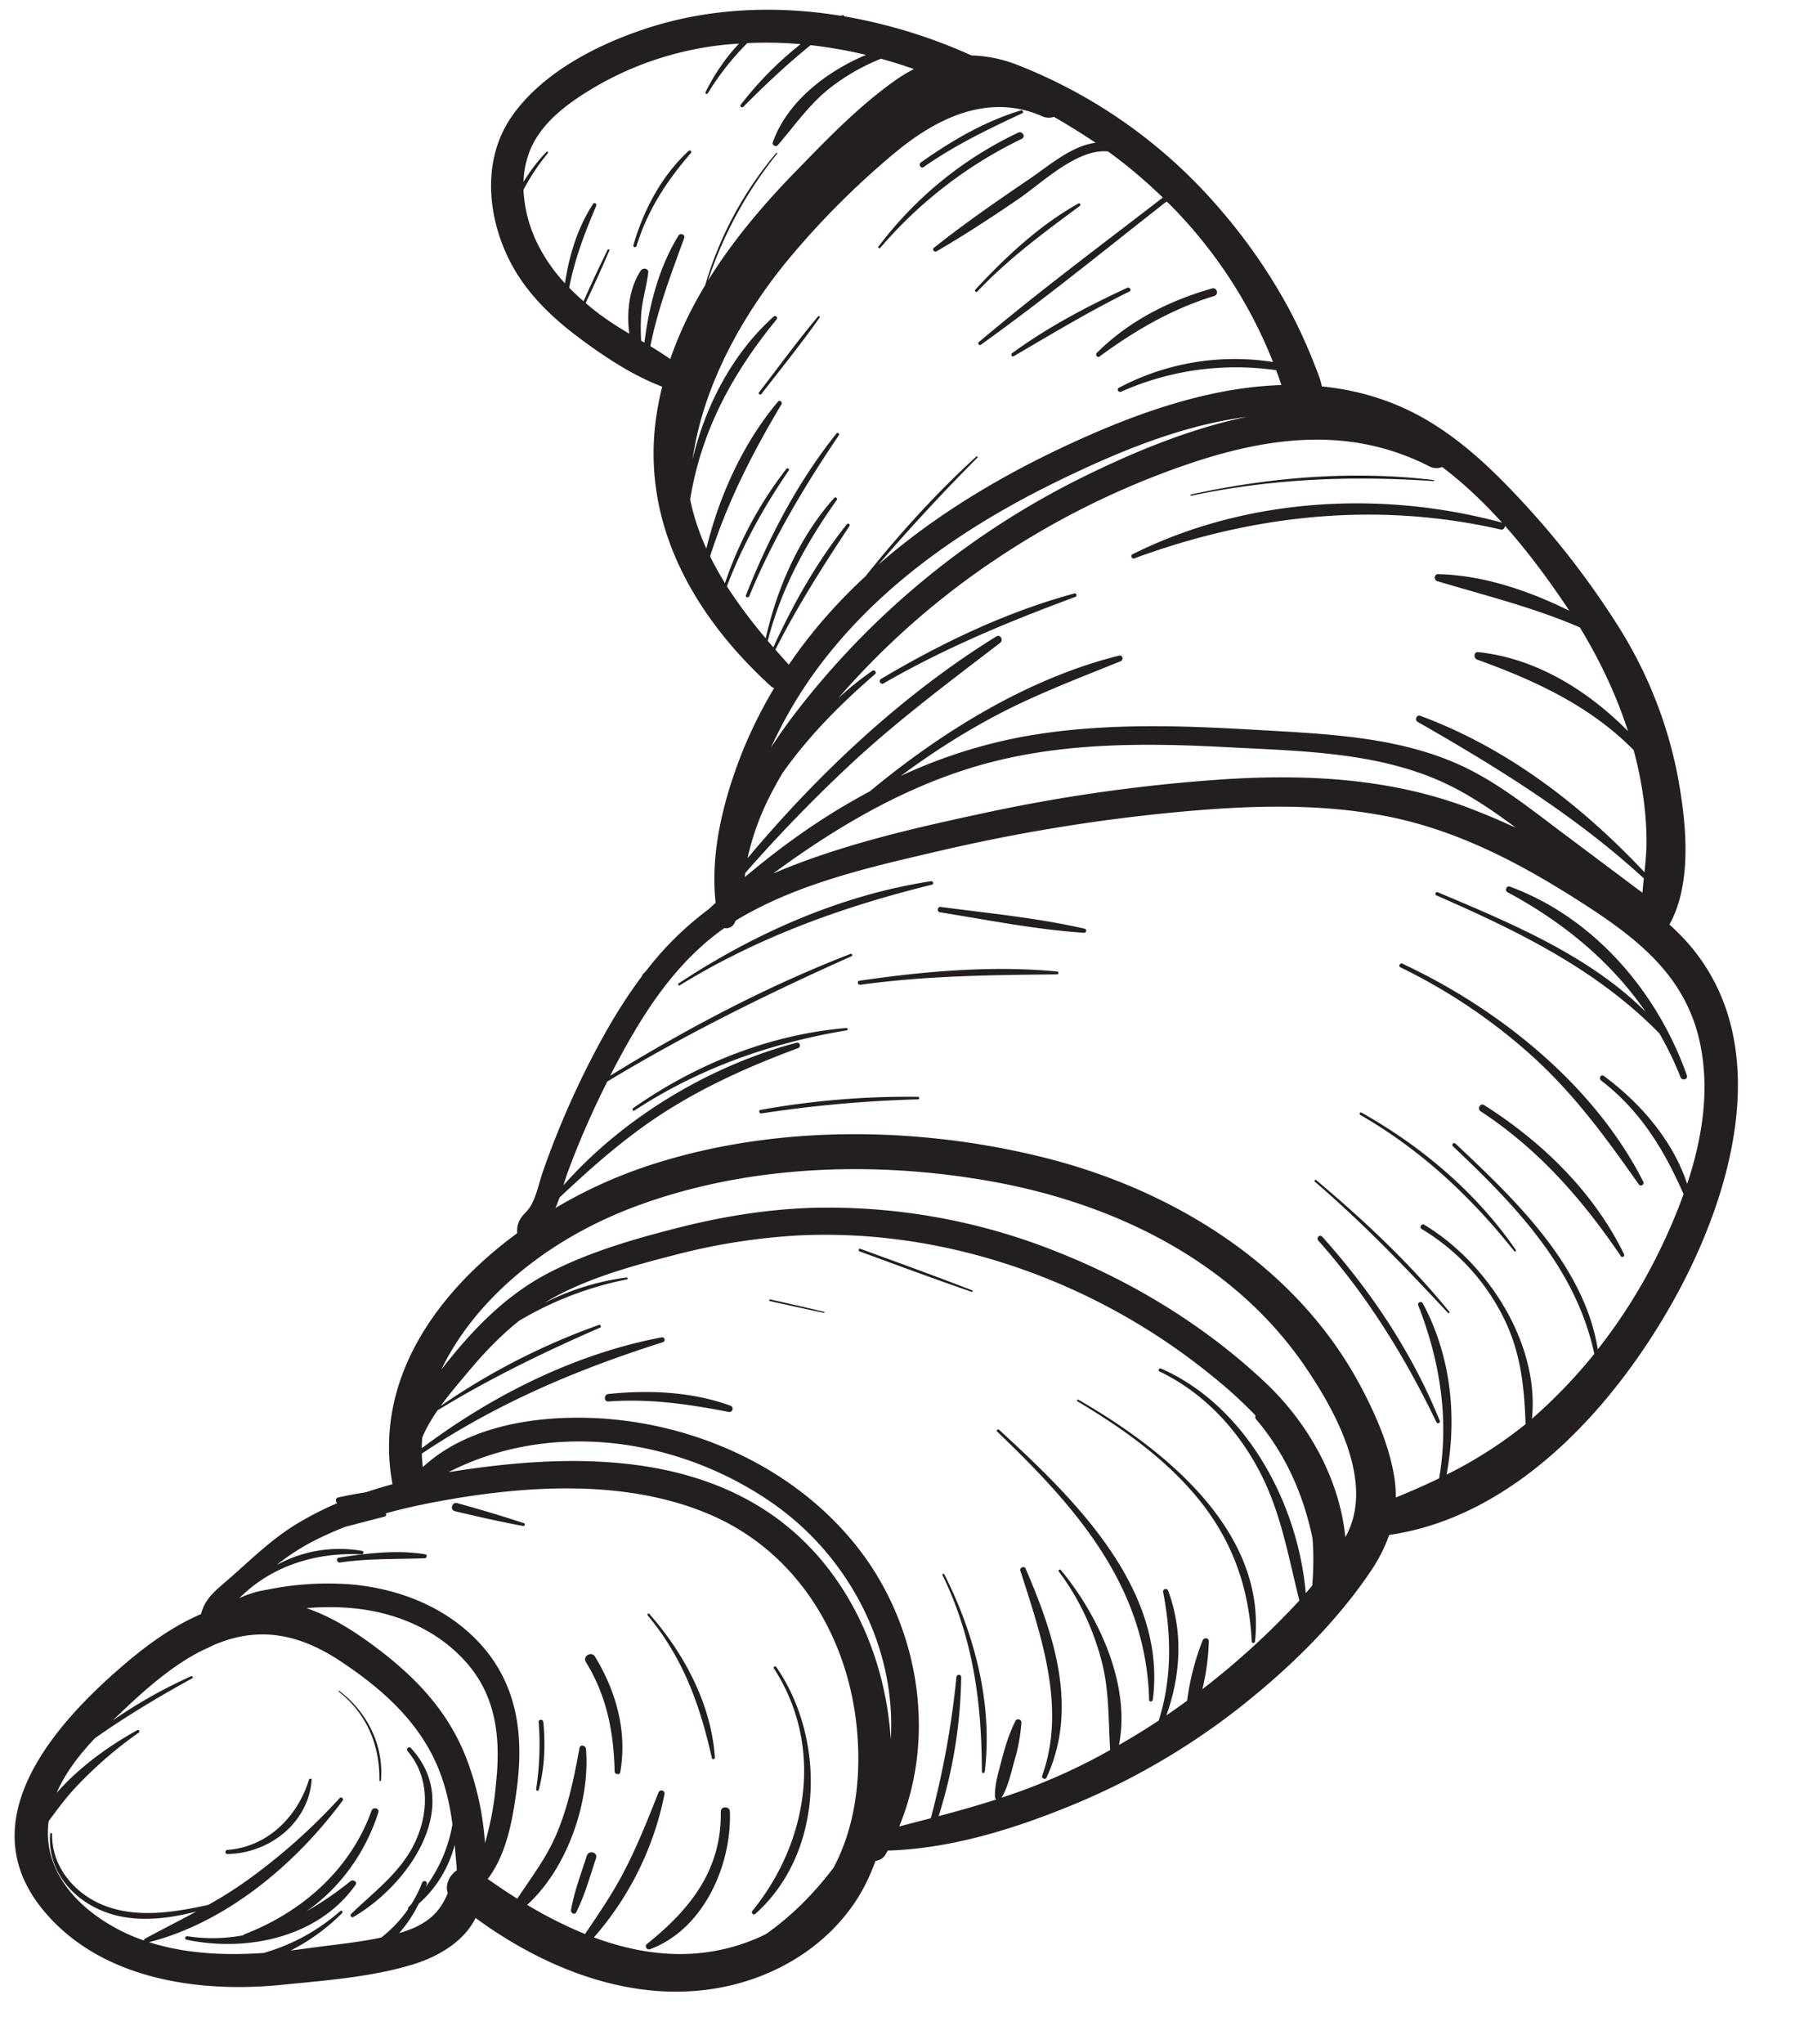 <svg width="29" height="33" fill="none" xmlns="http://www.w3.org/2000/svg"><path d="M26.971 14.928c.384-.688.267-1.7.126-2.439a7.02 7.02 0 00-.981-2.422 13.714 13.714 0 00-1.58-2.03c-.572-.612-1.204-1.184-1.988-1.505-.39-.16-.79-.253-1.192-.293-.022-.115-.072-.231-.116-.345a8.304 8.304 0 00-.43-.934 9.022 9.022 0 00-1.127-1.615 8.27 8.27 0 00-3.246-2.297 2.202 2.202 0 00-.742-.153 8.503 8.503 0 00-2.05-.63c-.011-.017-.033-.027-.056-.012l-.004.002c-1.065-.173-2.162-.126-3.19.22-.79.265-1.66.719-2.14 1.424-.495.729-.37 1.711.05 2.442.255.44.63.798 1.033 1.1.409.308.877.619 1.36.802-.04.163-.073.329-.097.497-.244 1.717.612 3.204 1.845 4.332.019.017.039.03.06.04a7.34 7.34 0 00-.536 1.087c-.284.727-.498 1.583-.408 2.377l-.113.104a5.132 5.132 0 00-1.011.996l-.05.051a.037.037 0 00-.011.027c-.29.384-.542.804-.774 1.246a14.262 14.262 0 00-.834 1.922c-.061.176-.102.396-.2.557-.043.072-.114.124-.158.195a.363.363 0 00-.054.236c-1.322.968-2.324 2.392-2.016 4.054a7.256 7.256 0 00-.43.13 7.415 7.415 0 00-.445.083c-.05.011-.048.067-.018.093a5.197 5.197 0 00-.65.332c-.409.248-.722.56-1.078.872-.235.206-.403.322-.473.587-.463.198-.883.506-1.264.834-1.098.942-2.46 2.477-1.31 3.915.915 1.142 2.513 1.375 3.886 1.236.698-.07 1.457-.125 2.129-.334.407-.127.814-.373.995-.745 1.242.911 2.827 1.49 4.35 1.027.703-.213 1.337-.64 1.757-1.247.149-.215.265-.453.355-.702a.207.207 0 00.167-.112l.03-.054c.987-.028 1.994-.334 2.9-.702a11.417 11.417 0 002.705-1.545c.828-.643 1.624-1.406 2.21-2.281.122-.183.218-.372.286-.568 2.01-.29 3.59-2.023 4.548-3.703 1.061-1.86 1.8-4.54-.02-6.152zm-13.574-4.381c.973-1.208 2.284-2.09 3.666-2.766.952-.465 2.004-.911 3.078-1.05-.939.195-1.86.582-2.683.99a13.256 13.256 0 00-4.624 3.812 8.4 8.4 0 00-.377.536 7.086 7.086 0 01.94-1.522zm2.756 1.724c1.2-.285 2.445-.272 3.669-.207 1.168.062 2.43.074 3.51.576.416.193.793.452 1.16.726-.26-.12-.523-.231-.785-.33-1.242-.466-2.58-.538-3.894-.456a26.87 26.87 0 00-3.951.555c-1.128.242-2.3.511-3.37.968 1.114-.82 2.318-1.513 3.661-1.832zm8.114-3.832c-1.952-.53-4.149-.401-5.97.51-.038.018-.012.081.027.067 1.921-.706 3.912-.924 5.92-.467.043.01.07-.025.07-.059.37.416.7.864.988 1.293l.052.078c-.666-.328-1.39-.573-2.119-.591-.065-.002-.076.094-.015.113.788.236 1.559.425 2.304.747.32.526.59 1.09.778 1.675-.654-.66-1.488-1.178-2.421-1.276-.073-.008-.077.098-.017.12.945.343 1.82.745 2.528 1.46l.016.057c.118.453.188.917.193 1.385.002.178-.014.355-.033.531-1.02-1.081-2.212-2.004-3.624-2.525-.057-.022-.093.068-.041.098 1.287.735 2.556 1.52 3.655 2.527-.009.077-.016.155-.023.232l-1.322-.99c-.474-.356-.945-.731-1.475-1-1.046-.527-2.246-.57-3.392-.637-1.274-.075-2.563-.122-3.824.108a8.242 8.242 0 00-1.968.633c.448-.334.917-.638 1.409-.907.689-.378 1.414-.65 2.14-.944.056-.022.037-.106-.025-.091-1.47.366-2.863 1.228-4.024 2.19-.242.13-.48.268-.712.416-.464.296-.897.623-1.31.971l.008-.067a24.18 24.18 0 011.8-1.847c.736-.672 1.527-1.262 2.316-1.868.06-.046.007-.147-.061-.104-1.51.933-2.874 2.213-4.018 3.58a4.204 4.204 0 01.38-1.041c.059-.116.123-.23.19-.341.421-.594.928-1.104 1.491-1.591.03-.026-.01-.077-.042-.055a4.95 4.95 0 00-.556.447 12.699 12.699 0 012.612-2.288 13.228 13.228 0 013.171-1.538c1.275-.414 2.537-.548 3.766.078a.245.245 0 00.21.012c.348.262.671.57.968.899zM10.507 5.59c.12-.606.335-1.163.547-1.748.02-.055-.063-.086-.092-.039-.317.513-.475 1.127-.551 1.729l-.052-.031a3.45 3.45 0 01.002-.452c.019-.221.086-.43.112-.649.009-.069-.088-.08-.12-.032-.184.274-.235.669-.185 1.02a5.36 5.36 0 01-.484-.316 4.587 4.587 0 01-.222-.179c.131-.282.263-.564.383-.85.007-.016-.02-.027-.027-.012a23.02 23.02 0 00-.39.833 3.77 3.77 0 01-.232-.219c.088-.46.25-.882.436-1.32.014-.035-.03-.064-.052-.03-.249.382-.385.828-.452 1.28a2.702 2.702 0 01-.444-.64 2.202 2.202 0 01-.227-.87c.11-.209.24-.406.393-.59.013-.015-.008-.037-.022-.022-.144.15-.267.313-.37.484a1.47 1.47 0 01.121-.547c.206-.464.678-.782 1.104-1.026a5.222 5.222 0 012.256-.66c-.217.232-.395.49-.54.783-.012.024.021.045.035.021.18-.293.395-.568.64-.812a6.35 6.35 0 01.861.017 5.55 5.55 0 00-.969.98c-.018.025.022.054.042.033.347-.35.706-.688 1.088-.997.301.034.6.087.895.157-.653.276-1.277.764-1.506 1.412-.016.045.05.083.08.047.282-.325.508-.662.852-.93.249-.194.525-.35.816-.467.18.05.357.105.532.167-.097.05-.192.106-.286.172-.606.424-1.141.985-1.655 1.513-.513.528-.998 1.104-1.386 1.732a6.54 6.54 0 011.117-2.05c.007-.01-.005-.022-.013-.013a5.864 5.864 0 00-1.149 2.135c-.228.378-.42.775-.564 1.193a5.772 5.772 0 00-.321-.207zm2.02 4.9c.352-.695.767-1.348 1.197-1.997.016-.024-.022-.054-.04-.031-.486.607-.866 1.284-1.19 1.989a9.86 9.86 0 01-.09-.104c.215-.84.612-1.566 1.116-2.276.017-.024-.022-.055-.042-.032-.564.631-.921 1.443-1.107 2.267a7.867 7.867 0 01-.627-.84c.252-.666.596-1.28.999-1.87.014-.022-.02-.049-.036-.028a6.258 6.258 0 00-.994 1.847 5.046 5.046 0 01-.241-.432c.28-.876.678-1.659 1.154-2.456.02-.034-.03-.075-.056-.043-.561.664-.95 1.518-1.158 2.373a3.76 3.76 0 01-.262-.792c.18-1.11.68-2.032 1.396-2.907.026-.032-.015-.075-.047-.046-.66.59-1.101 1.431-1.31 2.305.177-1.243.859-2.428 1.655-3.356a13.28 13.28 0 011.643-1.618c.675-.553 1.498-.941 2.353-.565a.25.25 0 00.187.009 11.723 11.723 0 01.674.418c-.386.05-.736.356-1.047.569-.533.363-1.062.726-1.567 1.128-.032.026.009.076.043.056.455-.263.892-.55 1.326-.846.377-.258.947-.816 1.445-.767.313.226.608.476.885.745-.996.77-2.011 1.522-2.973 2.334-.024.02.008.062.033.043 1.027-.735 2.009-1.537 3.003-2.315l.016.015a7.555 7.555 0 011.702 2.578 3.997 3.997 0 00-2.49.416c-.043.023-.005.082.037.063a4.562 4.562 0 012.503-.347c.016.043.033.086.048.13a5.4 5.4 0 01.037.11c-1.068.033-2.138.385-3.11.812-1.214.533-2.398 1.21-3.401 2.088a31.926 31.926 0 011.6-1.727c.012-.012-.006-.029-.018-.018-.647.59-1.24 1.244-1.789 1.931-.216.2-.424.411-.62.633-.224.252-.43.518-.62.796-.072-.08-.145-.16-.216-.243zm-.15 20.736a2.47 2.47 0 01-.104.05c-.906.403-1.82.323-2.678.005a4.976 4.976 0 001.14-2.31c.013-.066-.073-.088-.097-.027-.18.452-.36.907-.59 1.337-.177.33-.387.636-.596.945a6.752 6.752 0 01-.935-.471c.655-.593 1.02-1.681.95-2.518-.005-.055-.094-.078-.105-.014-.085.468-.18.934-.365 1.375-.165.394-.412.712-.64 1.058a9.893 9.893 0 01-.477-.319c.302-.398.398-.935.467-1.44.117-.862.021-1.681-.58-2.347-.54-.596-1.311-.9-2.1-.969a4.89 4.89 0 00-1.357.087 1.61 1.61 0 00-.444.136c.522-.522 1.232-.744 1.979-.708.03.001.038-.049.007-.055a2.106 2.106 0 00-1.383.228 3.54 3.54 0 01.518-.346c.19-.103.386-.19.586-.27l.643-.167c.024-.006.028-.035.015-.051.258-.072.519-.13.78-.18 1.456-.276 3.145-.393 4.529.23 1.29.582 2.082 1.825 2.277 3.203.118.84.037 1.745-.35 2.467-.315.417-.677.78-1.09 1.071zm-4.542-1.47a4.703 4.703 0 00-.302-1.371c-.285-.735-.788-1.274-1.407-1.747-.365-.278-.752-.53-1.174-.673.291-.025.585-.022.874.015.653.086 1.276.368 1.715.87.479.547.547 1.218.475 1.918a4.945 4.945 0 01-.18.988zm6.556-1.672c-.092-1.45-.778-2.881-2.013-3.69-1.442-.944-3.3-.9-4.938-.655l-.193.03c1.66-.85 3.72-.56 5.25.512 1.237.868 1.984 2.342 1.894 3.803zM.786 29.403c.146-.195.29-.393.46-.57a6.63 6.63 0 01.995-.858c.024-.016.003-.053-.023-.04-.448.247-.934.592-1.302 1.012.142-.33.368-.618.619-.883.502-.354 1.03-.669 1.57-.966.022-.012.003-.043-.019-.033a7.937 7.937 0 00-1.268.715l.164-.156c.376-.356.786-.717 1.252-.96.076-.035.151-.07.226-.107.044-.018.089-.036.134-.052.687-.245 1.303-.082 1.897.31.644.425 1.236.938 1.556 1.655.145.324.218.653.263.987a2.397 2.397 0 01-.43 1.006l.015-.043c.016-.05-.059-.068-.076-.021a1.97 1.97 0 01-.175.348l-.045.048a.03.03 0 00-.006.031 2.136 2.136 0 01-.433.457c-.39.083-.79.118-1.184.173-.092.013-.185.025-.278.036.313-.16.598-.369.83-.605.02-.02-.01-.05-.031-.031-.388.338-.8.55-1.237.676-.624.043-1.265.014-1.853-.174 1.257-.32 2.376-1.268 3.13-2.288.021-.029-.026-.065-.05-.038a9.64 9.64 0 01-1.492 1.326 6.696 6.696 0 01-.63.398c-.545.119-1.151.22-1.686.008-.476-.188-.847-.626-.837-1.153 0-.02-.03-.02-.032 0-.04.505.257.937.695 1.172.52.279 1.116.222 1.667.08-.273.148-.551.288-.828.438a.032.032 0 00-.018.03 2.97 2.97 0 01-.738-.375c-.53-.372-.888-.912-.802-1.553zm5.662 1.81a2.18 2.18 0 00.318-.477c.291-.258.485-.586.58-.949.013.136.024.272.035.41-.119.078-.194.236-.147.369-.142.353-.386.53-.786.646zm14.648-5.49c-.127-1.463-.972-3.027-2.337-3.626-.03-.014-.058.03-.027.046.678.325 1.21.876 1.573 1.531.383.691.499 1.421.688 2.167a12.55 12.55 0 01-1.567 1.432 3.79 3.79 0 00.104-.772c.001-.063-.08-.064-.101-.014a4.117 4.117 0 00-.25.972c-.11.081-.222.16-.335.237.232-.647.273-1.35.03-2.01-.019-.052-.093-.032-.082.022.135.699.142 1.4-.072 2.072-.21.138-.424.27-.642.394.195-.978-.34-2.107-.941-2.826-.015-.017-.045.006-.032.024.323.429.55.914.689 1.433.13.489.11.96.142 1.45a9.58 9.58 0 01-1.755.77c.106-.175.15-.391.206-.588a2.91 2.91 0 00.115-.627c.002-.05-.072-.07-.095-.026-.096.19-.162.393-.215.6-.052.202-.125.417-.117.627a.05.05 0 00.023.042c-.309.1-.62.187-.934.27a7.75 7.75 0 00.365-2.244c0-.05-.072-.049-.077 0a14.36 14.36 0 01-.414 2.278l-.51.132c.602-1.457.322-3.204-.635-4.456-1.067-1.395-2.851-2.152-4.589-2.143-.861.004-1.825.197-2.473.798a2.397 2.397 0 01-.016-.218c1.211-.811 2.506-1.359 3.894-1.799.05-.016.03-.088-.021-.078-1.397.265-2.74.937-3.874 1.79 0-.057.003-.114.007-.17.064-.154.15-.3.248-.442.843-.514 1.718-.94 2.626-1.335.024-.011.007-.053-.019-.044a10.96 10.96 0 00-2.557 1.309c.143-.197.303-.383.452-.56.249-.298.515-.575.813-.814a5.488 5.488 0 011.744-.67c.017-.004.014-.034-.004-.031a4.105 4.105 0 00-1.333.413c.082-.05.165-.098.252-.142.576-.294 1.217-.47 1.841-.63a10.157 10.157 0 012.018-.32c2.397-.116 4.808.748 6.663 2.255a7.3 7.3 0 01.72.653.06.06 0 00.01.063c.475.558.764 1.215.91 1.92.02.25.016.503-.004.76-.034.043-.07.084-.105.126zm.66-.942l-.021.036c-.095-.947-.606-1.849-1.295-2.497-.977-.92-2.155-1.636-3.402-2.124a9.934 9.934 0 00-3.965-.693c-.732.028-1.459.15-2.168.333-.7.18-1.416.389-2.058.725-.701.368-1.236.934-1.717 1.552.189-.393.448-.756.737-1.068.64-.691 1.46-1.206 2.336-1.542 1.832-.7 3.928-.77 5.843-.423 1.962.357 3.861 1.279 5.02 2.956.498.723 1.143 1.877.69 2.745zm5.06-4.597a8.812 8.812 0 01-1.002 1.602c-.22-1.358-1.34-2.42-2.3-3.322-.027-.026-.07.016-.041.043 1.019.964 1.984 1.962 2.285 3.352a8.386 8.386 0 01-1.008 1.048c.126-1.228-.733-2.53-1.74-3.132-.044-.026-.084.042-.04.069.566.34 1.019.829 1.316 1.42.284.566.34 1.12.361 1.73a6.956 6.956 0 01-1.276.815c.174-.935.07-1.92-.385-2.767-.021-.04-.091-.012-.074.031.356.906.502 1.848.339 2.796-.229.11-.463.213-.701.309a1.936 1.936 0 00-.024-.329c-.081-.509-.305-1.02-.547-1.473-1.034-1.94-3.026-3.167-5.114-3.687-2.086-.52-4.454-.536-6.501.169a7.65 7.65 0 00-1.392.647c.025-.055.047-.111.067-.169.547-.515 1.102-1.005 1.741-1.407.663-.418 1.379-.734 2.112-1.005.055-.02.034-.103-.024-.088-1.399.37-2.795 1.205-3.765 2.302.025-.08.05-.16.078-.235.182-.491.395-.972.63-1.44 1.27-.768 2.591-1.418 3.947-2.024.021-.01.006-.046-.016-.038-1.353.523-2.649 1.207-3.884 1.968l.028-.055c.46-.887.994-1.753 1.818-2.33a.15.15 0 00.176-.115c.025-.016.05-.033.077-.048.974-.57 2.136-.83 3.224-1.083a28.713 28.713 0 013.632-.606c1.185-.119 2.402-.183 3.579.045 1.142.221 2.16.756 3.132 1.378.933.597 1.745 1.214 1.957 2.366.136.734.013 1.483-.223 2.194-.233-.705-.762-1.313-1.348-1.744-.045-.033-.086.04-.043.074.64.493 1.018 1.12 1.333 1.836a9.211 9.211 0 01-.384.903z" fill="#231F20"/><path d="M11.126 2.436c-.44.406-.727.952-.893 1.522-.01.033.041.047.051.014.178-.578.485-1.047.877-1.5.021-.025-.011-.058-.035-.036zm2.091 2.672c-.333.397-.639.818-.955 1.228-.019.025.023.048.041.024.315-.408.642-.81.939-1.232.01-.015-.013-.033-.025-.02zm.299 1.889c-.628.783-1.097 1.684-1.465 2.614-.013.033.04.047.054.015.382-.927.889-1.771 1.448-2.6.015-.022-.02-.05-.037-.029zm.705-2.994a7.027 7.027 0 012.288-1.762c.067-.032.008-.13-.058-.1a6.078 6.078 0 00-2.258 1.84c-.012.017.015.038.028.022zm3.543 1.753c.57-.419 1.173-.77 1.853-.977.078-.023.045-.144-.034-.122-.7.199-1.345.525-1.864 1.042-.028.028.01.083.045.057zM16.38 5.75c.616-.36 1.226-.728 1.867-1.043.04-.02.005-.078-.035-.06-.648.3-1.282.633-1.86 1.055-.028.021-.004.067.028.048zm-.591-1.042c.503-.532 1.07-.948 1.656-1.382.023-.017.003-.054-.023-.04-.627.349-1.18.867-1.664 1.39-.02.021.011.052.03.032zm-.866-2.011c.5-.35 1.04-.611 1.592-.868.027-.013.008-.056-.02-.047-.585.177-1.12.488-1.616.84-.046.032-.003.107.044.075zm2.434 6.885c-1.104.3-2.143.798-3.124 1.38-.046.028-.005.1.042.072.986-.57 2.03-1.002 3.097-1.396.034-.013.021-.065-.015-.056zM23.16 7.75c-1.305-.155-2.637-.047-3.919.234-.012.003-.007.022.006.02 1.297-.277 2.594-.326 3.913-.236.012 0 .012-.016 0-.018zm-8.12 6.478c-1.457.224-2.85.84-4.076 1.65-.019.013-.002.043.018.031 1.268-.779 2.636-1.271 4.074-1.625.037-.01.02-.061-.015-.056zm-1.363 2.37c-1.244.104-2.43.581-3.448 1.294-.023.016-.002.053.022.038 1.046-.685 2.203-1.09 3.431-1.295.02-.004.016-.039-.005-.037zm3.4-.913c-1.06-.099-2.144-.003-3.194.15-.043.007-.024.071.018.065 1.06-.147 2.11-.157 3.176-.168.031 0 .03-.044 0-.047zm.447-.69c-.763-.175-1.554-.25-2.33-.352-.048-.006-.06.078-.012.086.773.124 1.552.28 2.333.332.038.003.046-.058.01-.066zm-2.693 2.714a13.444 13.444 0 00-2.544.211c-.037.007-.021.063.016.057a20.324 20.324 0 012.528-.227c.027 0 .027-.04 0-.041zm7.144.291c.98.565 1.787 1.318 2.489 2.201.011.014.035-.004.025-.02-.638-.926-1.516-1.668-2.493-2.217-.023-.013-.044.023-.02.036zm-.709 1.055c-.016-.014-.04.01-.024.024.769.659 1.462 1.382 2.153 2.12.013.014.032-.006.02-.02-.635-.781-1.38-1.478-2.149-2.124zm.032.975c.784.881 1.4 1.873 1.91 2.935.014.03.067.008.054-.023-.447-1.101-1.108-2.093-1.901-2.975-.039-.043-.101.02-.063.063zm1.361-4.47c-.04-.018-.073.039-.034.058.793.386 1.524.88 2.175 1.476.659.605 1.163 1.3 1.675 2.027.031.045.098.007.073-.043-.792-1.56-2.33-2.79-3.89-3.518zm.545-1.104c1.322.578 2.593 1.195 3.606 2.231.129.223.243.457.34.704.024.063.126.038.103-.028-.474-1.346-1.5-2.548-2.86-3.048-.053-.02-.088.064-.039.09.897.481 1.671 1.117 2.233 1.932-.915-.913-2.192-1.439-3.361-1.932-.03-.012-.05.039-.022.051zm.776 3.387c-.064-.04-.12.059-.059.1.932.609 1.643 1.421 2.264 2.337.023.033.07.005.053-.03-.492-1.007-1.32-1.81-2.259-2.407zm-12.182 4.852c-.629-.227-1.308-.255-1.968-.188-.076.008-.078.127 0 .121.663-.049 1.292.043 1.94.168a.052.052 0 00.028-.101zm1.519-1.514c-.29-.07-.582-.135-.873-.201-.017-.004-.025.023-.007.027.292.064.583.13.876.19.01.002.014-.013.004-.016zm2.388-.348c-.599-.232-1.202-.45-1.806-.67-.026-.01-.037.032-.011.042.602.22 1.204.444 1.81.653.016.005.022-.02.007-.025zm-.477 4.6c.491 1.01.634 2.056.635 3.17 0 .031.044.03.047 0 .132-1.09-.164-2.218-.655-3.186-.01-.019-.036-.003-.027.016zm1.257-.073c.337 1.054.745 2.217.352 3.312-.015.041.052.07.07.03.52-1.12.124-2.308-.338-3.377-.02-.048-.1-.014-.084.035zm-.345-2.275c-.02-.018-.048.011-.029.03 1.263 1.21 2.407 2.488 2.454 4.328 0 .04.054.037.06 0 .23-1.796-1.284-3.259-2.484-4.358zm1.268-.459c.703.42 1.388.9 1.918 1.533.573.685.853 1.457.897 2.343.002.035.05.034.053 0 .191-1.792-1.482-3.113-2.853-3.902-.017-.01-.031.016-.015.026zM11.55 28.38c-.057-.862-.497-1.686-1.06-2.322-.015-.018-.04.007-.025.025.57.683.845 1.447 1.036 2.303.006.027.05.021.048-.007zm.953-1.442c.809 1.247.557 2.801-.347 3.914-.027.034.015.077.048.048 1.108-.986 1.147-2.812.338-3.984-.016-.024-.055-.002-.04.022zm-.858 2.314c.015.942-.498 1.579-1.196 2.138-.038.03.003.1.048.083.866-.316 1.325-1.354 1.295-2.221-.003-.094-.148-.095-.147 0zm-2.18-2.418c.337.548.45 1.13.465 1.766.001.05.082.066.091.012.115-.655-.066-1.303-.408-1.864-.057-.094-.205-.008-.148.086zm.016 3.126c-.092.289-.204.58-.256.88-.008.047.06.086.085.035.138-.276.222-.581.32-.874.032-.094-.118-.135-.149-.04zm-.778-2.156a4.76 4.76 0 01-.041 1.082c-.004.027.034.04.042.012.096-.361.109-.724.074-1.094-.004-.048-.08-.049-.075 0zM6.87 25.095c-.456-.075-.943-.017-1.396.055-.052.008-.03.086.021.078.459-.068.906-.051 1.367-.069.034-.001.046-.058.008-.064zm1.592-.503a22.296 22.296 0 00-1.077-.323c-.084-.023-.12.11-.036.13.366.088.73.17 1.1.239.03.005.043-.036.013-.046zm-4.787 5.343c.673-.011 1.31-.501 1.36-1.196.002-.025-.035-.028-.043-.006-.184.6-.671 1.088-1.317 1.135-.043.003-.044.068 0 .067zm2.454-1.19c0 .017.024.017.026 0 .047-.569-.224-1.104-.674-1.445-.007-.005-.016.007-.01.012.453.354.667.865.658 1.433zm-.419 2.206c.88-.511 1.794-1.79.928-2.728-.033-.035-.082.017-.052.052.375.44.342 1.058.08 1.548-.235.44-.643.739-.994 1.08-.025.024.007.066.037.048zm-.046-.579a5.405 5.405 0 01-.713.488c.546-.38.955-.951 1.161-1.595.023-.07-.084-.098-.109-.03-.345.954-1.12 1.634-2.053 1.995a.03.03 0 00-.018.016c-.288.055-.59.064-.904.016-.036-.005-.052.048-.015.056.97.204 2.128-.032 2.73-.884.036-.051-.038-.094-.08-.062z" fill="#231F20"/></svg>